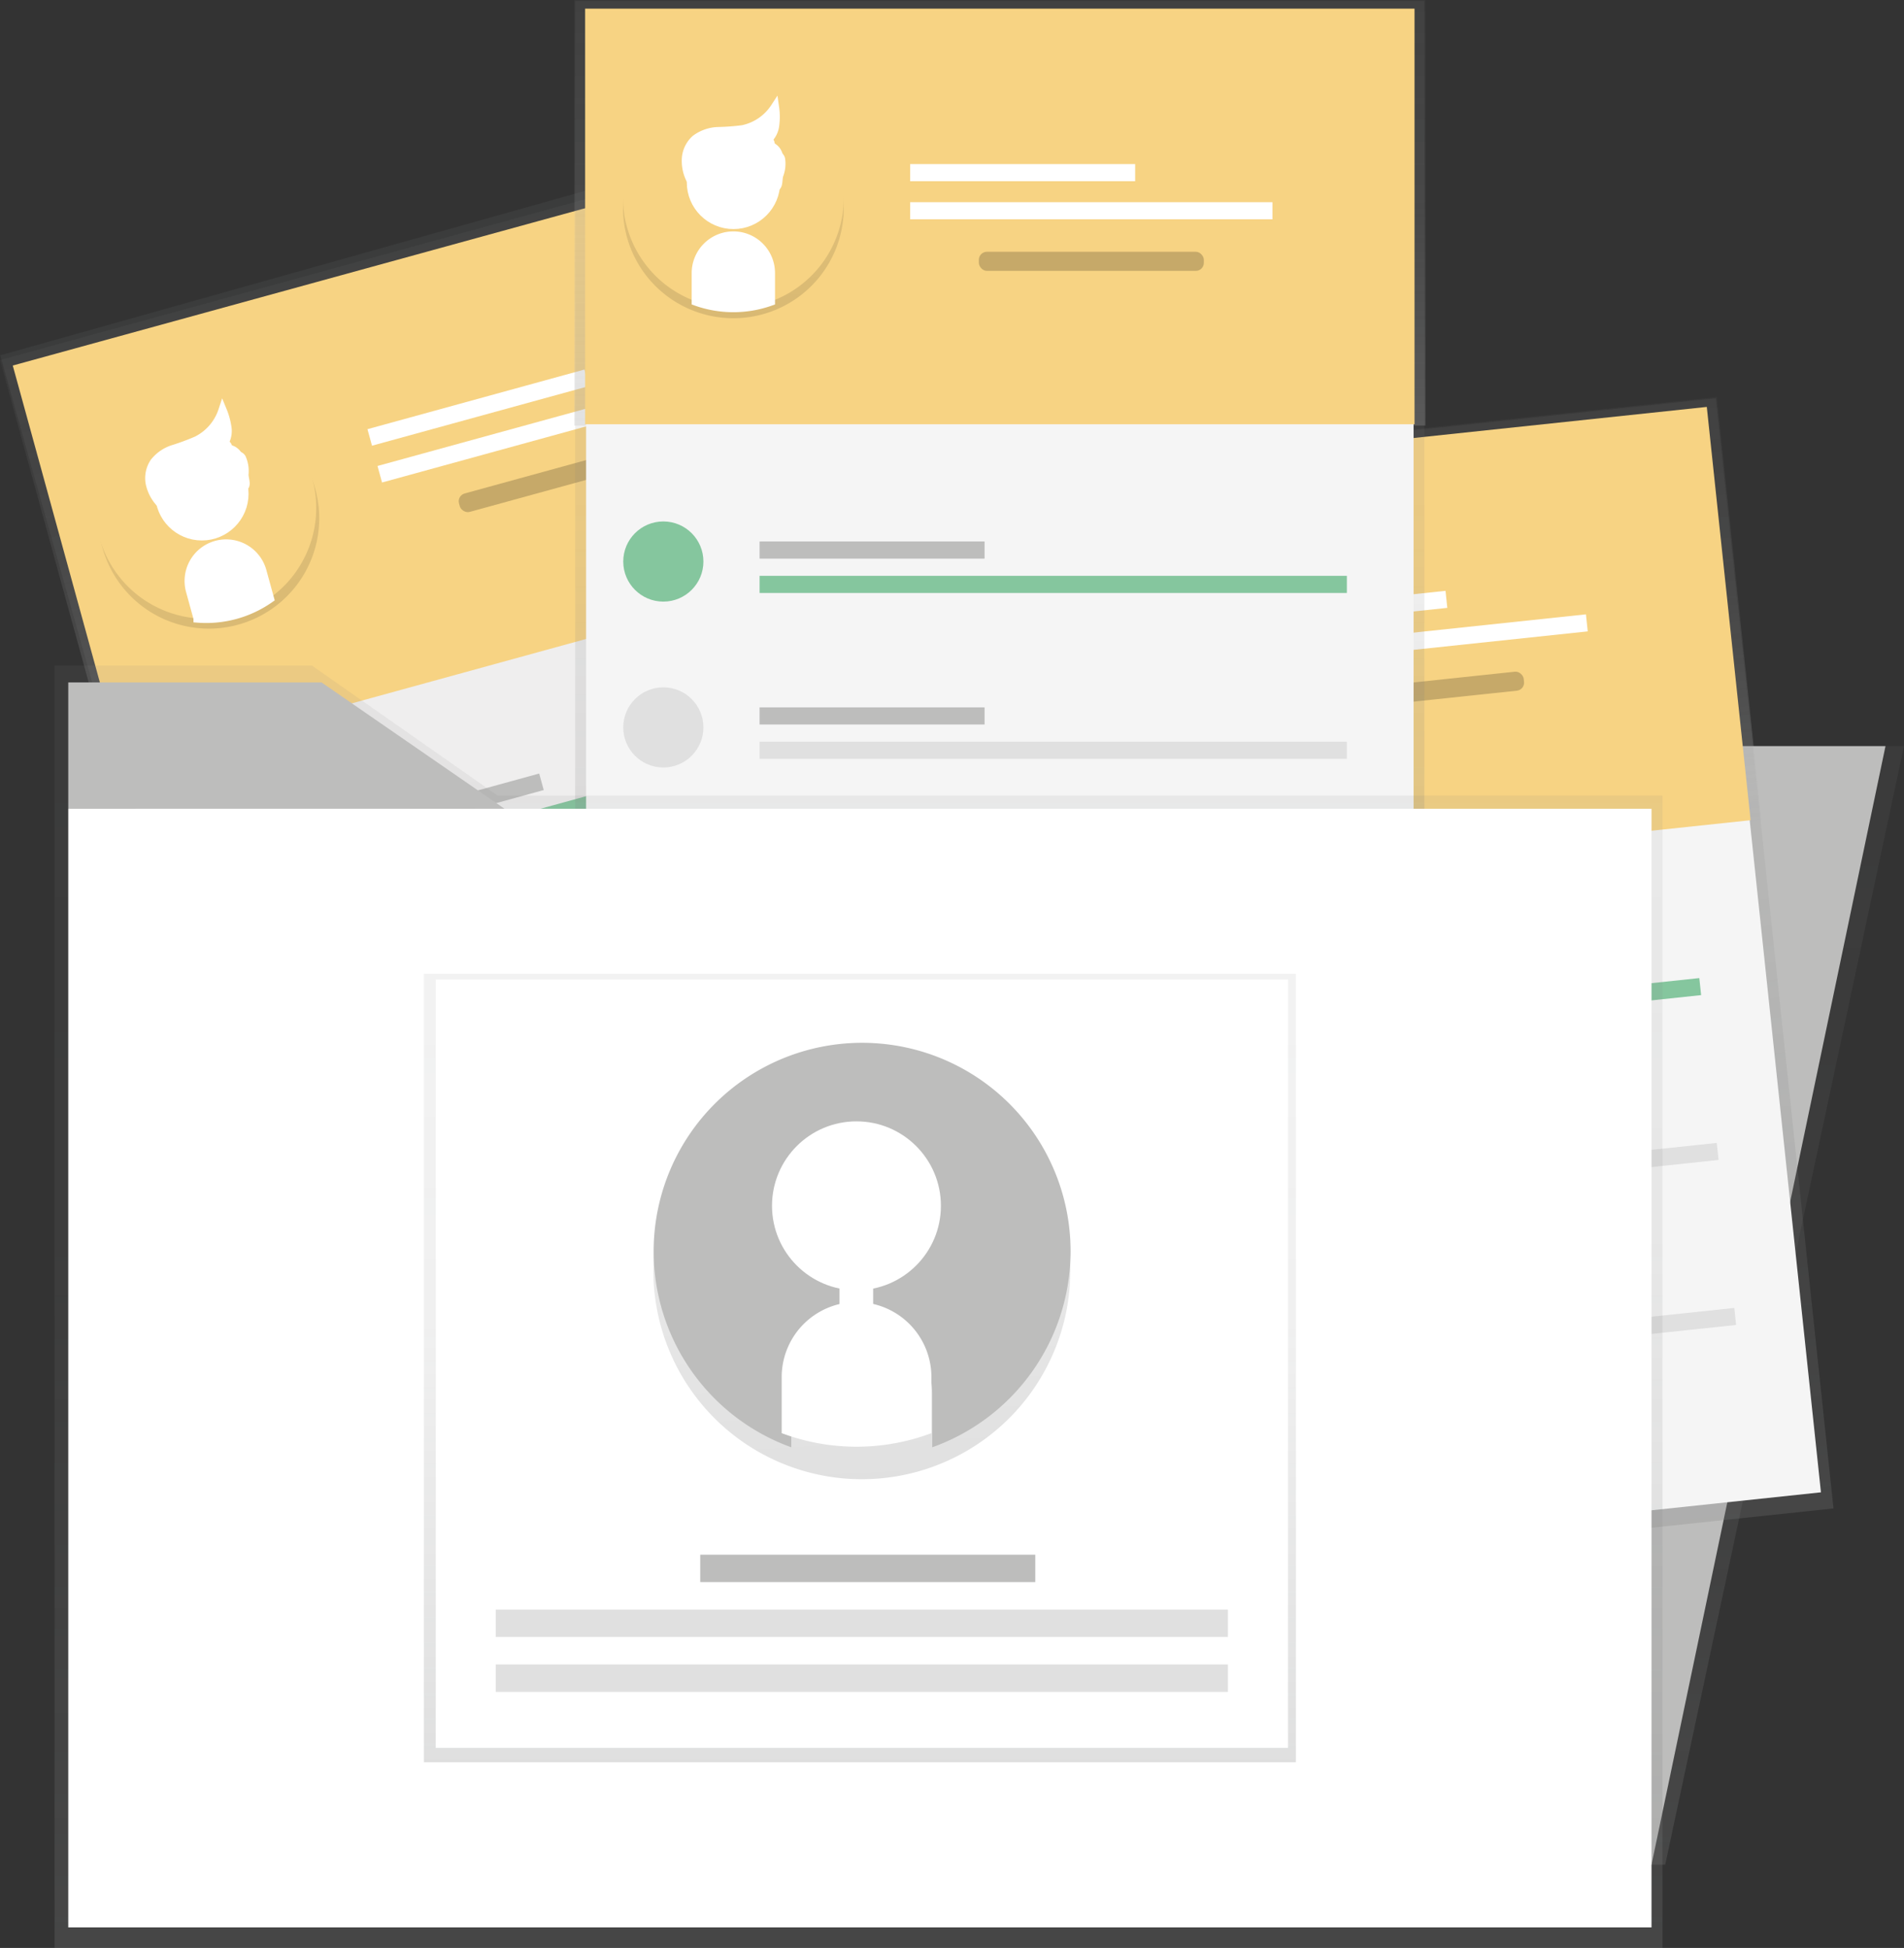 <svg xmlns="http://www.w3.org/2000/svg" xmlns:xlink="http://www.w3.org/1999/xlink" viewBox="0 0 222.31 227.46"><rect x="0" y="0" width="222.31" height="227.46" fill="#333333" stroke="none"/><defs><style>.cls-1{fill:url(#Degradado_sin_nombre_2);}.cls-2{fill:url(#Degradado_sin_nombre_9);}.cls-3{fill:#efeeee;}.cls-4{fill:#f7d383;}.cls-5{fill:#bdbdbc;}.cls-6{fill:#f5f5f5;}.cls-7{fill:#85c69e;}.cls-12,.cls-13,.cls-18,.cls-8{fill:#fff;}.cls-9{fill:#010101;opacity:0.2;isolation:isolate;}.cls-10{fill:#e0e0e0;}.cls-11{fill:url(#Degradado_sin_nombre_13);}.cls-12,.cls-13,.cls-18{stroke:#fff;}.cls-12{stroke-miterlimit:10;}.cls-13{stroke-miterlimit:10;}.cls-14{fill:url(#Degradado_sin_nombre_2-2);}.cls-15{fill:url(#Degradado_sin_nombre_2-3);}.cls-16{fill:url(#Degradado_sin_nombre_9-2);}.cls-17{fill:url(#Degradado_sin_nombre_13-2);}.cls-18{stroke-miterlimit:10;}.cls-19{fill:url(#Degradado_sin_nombre_2-4);}.cls-20{fill:url(#Degradado_sin_nombre_9-3);}.cls-21{fill:url(#Degradado_sin_nombre_13-3);}.cls-22{fill:url(#Degradado_sin_nombre_2-5);}.cls-23{fill:url(#Degradado_sin_nombre_2-6);}.cls-24{fill:url(#Degradado_sin_nombre_13-4);}</style><linearGradient id="Degradado_sin_nombre_2" x1="976.42" y1="5353.33" x2="976.42" y2="5483.69" gradientTransform="matrix(1, 0, 0, -1, -908.52, 5494.27)" gradientUnits="userSpaceOnUse"><stop offset="0" stop-color="#808181" stop-opacity="0.25"/><stop offset="0.54" stop-color="#808181" stop-opacity="0.12"/><stop offset="1" stop-color="#808181" stop-opacity="0.1"/></linearGradient><linearGradient id="Degradado_sin_nombre_9" x1="963.25" y1="5427.6" x2="963.25" y2="5477.29" gradientTransform="matrix(1, 0, 0, -1, -908.75, 5505.28)" gradientUnits="userSpaceOnUse"><stop offset="0" stop-color="#b4b4b4" stop-opacity="0.25"/><stop offset="0.54" stop-color="#b4b4b4" stop-opacity="0.1"/><stop offset="1" stop-color="#b4b4b4" stop-opacity="0.05"/></linearGradient><linearGradient id="Degradado_sin_nombre_13" x1="2027.36" y1="466.54" x2="2028.42" y2="441.36" gradientTransform="matrix(-0.96, 0.28, 0.28, 0.96, 1844.4, -941.96)" gradientUnits="userSpaceOnUse"><stop offset="0" stop-color="#010101" stop-opacity="0.12"/><stop offset="0.55" stop-color="#010101" stop-opacity="0.09"/><stop offset="1" stop-color="#010101" stop-opacity="0.02"/></linearGradient><linearGradient id="Degradado_sin_nombre_2-2" x1="192.3" y1="5203.79" x2="192.3" y2="5334.41" gradientTransform="matrix(1, 0, 0, -1, 0, 5421.53)" xlink:href="#Degradado_sin_nombre_2"/><linearGradient id="Degradado_sin_nombre_2-3" x1="635.19" y1="5280.15" x2="635.19" y2="5410.51" gradientTransform="matrix(1, 0, 0, -1, -477.28, 5461.88)" xlink:href="#Degradado_sin_nombre_2"/><linearGradient id="Degradado_sin_nombre_9-2" x1="635.18" y1="5360.95" x2="635.18" y2="5410.64" gradientTransform="matrix(1, 0, 0, -1, -481.54, 5462.11)" xlink:href="#Degradado_sin_nombre_9"/><linearGradient id="Degradado_sin_nombre_13-2" x1="2366.15" y1="532.31" x2="2367.21" y2="507.13" gradientTransform="matrix(-0.99, 0.12, 0.12, 0.99, 2412.02, -714.57)" xlink:href="#Degradado_sin_nombre_13"/><linearGradient id="Degradado_sin_nombre_2-4" x1="116.74" y1="5291.05" x2="116.74" y2="5421.41" gradientTransform="matrix(1, 0, 0, -1, 0, 5421.53)" xlink:href="#Degradado_sin_nombre_2"/><linearGradient id="Degradado_sin_nombre_9-3" x1="116.74" y1="5371.84" x2="116.74" y2="5421.53" gradientTransform="matrix(1, 0, 0, -1, 0, 5421.53)" xlink:href="#Degradado_sin_nombre_9"/><linearGradient id="Degradado_sin_nombre_13-3" x1="2655.47" y1="598.23" x2="2656.52" y2="573.06" gradientTransform="matrix(-1, 0.01, 0.01, 1, 2735.76, -588.1)" xlink:href="#Degradado_sin_nombre_13"/><linearGradient id="Degradado_sin_nombre_2-5" x1="100.24" y1="5194.07" x2="100.24" y2="5343.82" gradientTransform="matrix(1, 0, 0, -1, 0, 5421.53)" xlink:href="#Degradado_sin_nombre_2"/><linearGradient id="Degradado_sin_nombre_2-6" x1="100.4" y1="5215.75" x2="100.4" y2="5307.82" gradientTransform="matrix(1, 0, 0, -1, 0, 5421.53)" xlink:href="#Degradado_sin_nombre_2"/><linearGradient id="Degradado_sin_nombre_13-4" x1="2641.24" y1="733.96" x2="2643.23" y2="686.46" gradientTransform="matrix(-1, 0.01, 0.01, 1, 2735.76, -588.1)" xlink:href="#Degradado_sin_nombre_13"/></defs><g id="Capa_2" data-name="Capa 2"><g id="Capa_1-2" data-name="Capa 1"><rect class="cls-1" x="15.77" y="25.68" width="98.88" height="130" transform="translate(-22.11 21.04) rotate(-15.71)"/><rect class="cls-2" x="4.81" y="27.99" width="99.38" height="49.69" transform="translate(-12.05 16.33) rotate(-15.37)"/><rect class="cls-3" x="16.78" y="27.69" width="96.62" height="127.33" transform="translate(-21.89 20.52) rotate(-15.37)"/><rect class="cls-4" x="6.19" y="28.98" width="96.84" height="48.53" transform="translate(-12.16 16.38) rotate(-15.37)"/><rect class="cls-5" x="37.42" y="93.77" width="26.27" height="2" transform="translate(-23.31 16.79) rotate(-15.37)"/><rect class="cls-6" x="39.55" y="101.5" width="26.27" height="2" transform="translate(-25.28 17.63) rotate(-15.37)"/><rect class="cls-7" x="37.73" y="92.03" width="68.57" height="2" transform="translate(-22.08 22.41) rotate(-15.37)"/><rect class="cls-8" x="42.7" y="46.6" width="26.27" height="2" transform="translate(-10.62 16.5) rotate(-15.37)"/><rect class="cls-8" x="43.59" y="48.77" width="42.3" height="2" transform="translate(-10.88 18.94) rotate(-15.37)"/><rect class="cls-9" x="53.17" y="54.35" width="26.27" height="2.23" rx="0.94" transform="translate(-12.33 19.56) rotate(-15.37)"/><circle class="cls-7" cx="27.41" cy="102.52" r="4.68"/><rect class="cls-5" x="42.56" y="112.44" width="26.27" height="2" transform="translate(-28.08 18.82) rotate(-15.37)"/><rect class="cls-6" x="44.68" y="120.17" width="26.27" height="2" transform="translate(-30.05 19.66) rotate(-15.37)"/><rect class="cls-10" x="42.86" y="110.7" width="68.57" height="2" transform="translate(-26.85 24.44) rotate(-15.37)"/><circle class="cls-10" cx="32.54" cy="121.19" r="4.68"/><rect class="cls-5" x="47.69" y="131.12" width="26.27" height="2" transform="translate(-32.84 20.85) rotate(-15.37)"/><rect class="cls-6" x="49.82" y="138.84" width="26.27" height="2" transform="translate(-34.81 21.69) rotate(-15.37)"/><rect class="cls-10" x="48" y="129.38" width="68.57" height="2" transform="translate(-31.61 26.47) rotate(-15.37)"/><circle class="cls-10" cx="37.68" cy="139.87" r="4.68" transform="translate(-35.73 14.99) rotate(-15.37)"/><path class="cls-11" d="M12,64.09A12.89,12.89,0,1,0,25.19,47.65l.91,3.19a4.38,4.38,0,0,1-3,5.41h0a4.39,4.39,0,0,1-5.4-3l-.91-3.19A12.9,12.9,0,0,0,12,64.09Z"/><path class="cls-4" d="M36.47,55.94A12.89,12.89,0,1,0,23.05,72.21L22.17,69a4.37,4.37,0,0,1,3-5.36h0a4.39,4.39,0,0,1,5.37,3.05l.88,3.2A12.91,12.91,0,0,0,36.47,55.94Z"/><circle class="cls-12" cx="23.57" cy="57.66" r="4.95"/><path class="cls-13" d="M25.21,63.65h0a4.36,4.36,0,0,0-3,5.36l.88,3.2a12.91,12.91,0,0,0,8.41-2.31l-.88-3.2A4.37,4.37,0,0,0,25.21,63.65Z"/><path class="cls-13" d="M18.68,58.71a4.82,4.82,0,0,1-1.17-2.26A3.33,3.33,0,0,1,18,54a4.57,4.57,0,0,1,2.31-1.57,27.52,27.52,0,0,0,2.68-1,6,6,0,0,0,3-3.48,8.23,8.23,0,0,1,.56,2.11,2.73,2.73,0,0,1-.61,2c.63-.54.77.27.74.79.48.33,1.37.17,1.57.71a3.72,3.72,0,0,1,.28,1.71c-.08.58.41,1.43-.14,1.63"/><path class="cls-8" d="M26.1,51.92s3.42-.63,2.4,5"/><polygon class="cls-14" points="194.43 217.74 162.29 217.74 162.29 87.12 222.31 87.12 194.43 217.74"/><polygon class="cls-5" points="192.83 217.74 161.32 217.74 161.32 87.12 220.15 87.12 192.83 217.74"/><rect class="cls-15" x="108.33" y="51.37" width="99.15" height="130.36" transform="translate(-11.4 17.29) rotate(-6.05)"/><rect class="cls-16" x="103.96" y="51.47" width="99.38" height="49.69" transform="translate(-7.19 16.62) rotate(-6.05)"/><rect class="cls-6" x="109.55" y="52.38" width="96.62" height="127.33" transform="translate(-11.35 17.28) rotate(-6.05)"/><rect class="cls-4" x="105.27" y="52.48" width="96.84" height="48.53" transform="translate(-7.23 16.63) rotate(-6.05)"/><rect class="cls-5" x="129.83" y="116.06" width="26.27" height="2" transform="translate(-11.54 15.72) rotate(-6.05)"/><rect class="cls-6" x="130.68" y="124.03" width="26.27" height="2" transform="translate(-12.38 15.85) rotate(-6.05)"/><rect class="cls-7" x="130.14" y="117.82" width="68.57" height="2" transform="translate(-11.61 17.99) rotate(-6.05)"/><rect class="cls-8" x="142.68" y="70.37" width="26.27" height="2" transform="translate(-6.65 16.82) rotate(-6.05)"/><rect class="cls-8" x="143.1" y="73.96" width="42.3" height="2" transform="translate(-6.99 17.73) rotate(-6.05)"/><rect class="cls-9" x="151.73" y="79.71" width="26.27" height="2.23" rx="0.94" transform="translate(-7.6 17.83) rotate(-6.05)"/><circle class="cls-7" cx="118.87" cy="120.96" r="4.68" transform="translate(-12.09 13.2) rotate(-6.05)"/><rect class="cls-5" x="131.87" y="135.32" width="26.27" height="2" transform="translate(-13.56 16.04) rotate(-6.05)"/><rect class="cls-6" x="132.72" y="143.29" width="26.27" height="2" transform="translate(-14.4 16.18) rotate(-6.05)"/><rect class="cls-10" x="132.18" y="137.07" width="68.57" height="2" transform="translate(-13.63 18.31) rotate(-6.05)"/><circle class="cls-10" cx="120.91" cy="140.22" r="4.68"/><rect class="cls-5" x="133.91" y="154.58" width="26.27" height="2" transform="translate(-15.58 16.36) rotate(-6.05)"/><rect class="cls-6" x="134.76" y="162.55" width="26.27" height="2" transform="translate(-16.41 16.5) rotate(-6.05)"/><rect class="cls-10" x="134.22" y="156.33" width="68.57" height="2" transform="translate(-15.64 18.64) rotate(-6.05)"/><circle class="cls-10" cx="122.95" cy="159.47" r="4.68"/><path class="cls-17" d="M109.84,80.54a12.89,12.89,0,1,0,15.71-14.06l.39,3.3a4.37,4.37,0,0,1-3.81,4.83h0a4.38,4.38,0,0,1-4.85-3.82l-.39-3.3A12.89,12.89,0,0,0,109.84,80.54Z"/><path class="cls-4" d="M135.34,76.47a12.89,12.89,0,1,0-15.88,13.89l-.35-3.3A4.38,4.38,0,0,1,123,82.25h0a4.39,4.39,0,0,1,4.8,3.89l.35,3.3A12.91,12.91,0,0,0,135.34,76.47Z"/><circle class="cls-18" cx="122.34" cy="76.07" r="4.95"/><path class="cls-13" d="M123,82.25h0a4.38,4.38,0,0,0-3.88,4.81l.35,3.3a13,13,0,0,0,8.68-.92l-.35-3.3A4.39,4.39,0,0,0,123,82.25Z"/><path class="cls-13" d="M117.34,76.32a4.86,4.86,0,0,1-.79-2.42,3.35,3.35,0,0,1,.86-2.36,4.6,4.6,0,0,1,2.53-1.19,19.16,19.16,0,0,0,2.8-.52,5.9,5.9,0,0,0,3.49-3,7.92,7.92,0,0,1,.21,2.17,2.66,2.66,0,0,1-.93,1.91c.71-.42.72.4.61.9.42.41,1.33.39,1.44,1a3.89,3.89,0,0,1,0,1.73c-.18.56.17,1.47-.41,1.57"/><path class="cls-8" d="M125.77,70.83s3.47-.07,1.56,5.29"/><rect class="cls-19" x="67.16" y="0.12" width="99.15" height="130.36"/><rect class="cls-20" x="67.05" width="99.38" height="49.69"/><rect class="cls-6" x="68.43" y="1.13" width="96.62" height="127.33"/><rect class="cls-4" x="68.32" y="1.01" width="96.84" height="48.53"/><rect class="cls-5" x="88.69" y="63.23" width="26.27" height="2"/><rect class="cls-6" x="88.69" y="71.25" width="26.27" height="2"/><rect class="cls-7" x="88.69" y="67.24" width="68.57" height="2"/><rect class="cls-8" x="106.27" y="19.16" width="26.27" height="2"/><rect class="cls-8" x="106.27" y="23.61" width="42.3" height="2"/><rect class="cls-9" x="114.29" y="29.4" width="26.27" height="2.23" rx="0.94"/><circle class="cls-7" cx="77.45" cy="65.57" r="4.68"/><rect class="cls-5" x="88.69" y="82.6" width="26.27" height="2"/><rect class="cls-6" x="88.69" y="90.61" width="26.27" height="2"/><rect class="cls-10" x="88.69" y="86.61" width="68.57" height="2"/><circle class="cls-10" cx="77.45" cy="84.94" r="4.68"/><rect class="cls-5" x="88.69" y="101.97" width="26.27" height="2"/><rect class="cls-6" x="88.69" y="109.98" width="26.27" height="2"/><rect class="cls-10" x="88.69" y="105.98" width="68.57" height="2"/><circle class="cls-10" cx="77.45" cy="104.3" r="4.68"/><path class="cls-21" d="M72.74,24.43A12.89,12.89,0,1,0,89.85,12.09l0,3.32a4.38,4.38,0,0,1-4.32,4.43h0a4.39,4.39,0,0,1-4.42-4.31l0-3.32A12.9,12.9,0,0,0,72.74,24.43Z"/><path class="cls-4" d="M98.52,23.07A12.89,12.89,0,1,0,81.26,35.2V31.88a4.37,4.37,0,0,1,4.37-4.36h0A4.36,4.36,0,0,1,90,31.88V35.2A12.88,12.88,0,0,0,98.52,23.07Z"/><circle class="cls-13" cx="85.64" cy="21.3" r="4.95"/><path class="cls-13" d="M85.63,27.52h0a4.37,4.37,0,0,0-4.37,4.36V35.2a13,13,0,0,0,8.73,0V31.88A4.36,4.36,0,0,0,85.63,27.52Z"/><path class="cls-13" d="M80.64,21a4.79,4.79,0,0,1-.53-2.49,3.33,3.33,0,0,1,1.1-2.26,4.66,4.66,0,0,1,2.65-.92,26.74,26.74,0,0,0,2.83-.21,5.92,5.92,0,0,0,3.78-2.57,7.58,7.58,0,0,1,0,2.18,2.67,2.67,0,0,1-1.13,1.8c.76-.34.67.47.51,1,.38.45,1.28.53,1.33,1.11A3.6,3.6,0,0,1,91,20.34c-.23.54,0,1.49-.57,1.53"/><path class="cls-8" d="M89.59,16.45s3.46.3,1,5.43"/><polygon class="cls-22" points="58.1 92.9 36.41 77.71 6.37 77.71 6.37 92.9 6.37 100.34 6.37 227.46 194.11 227.46 194.11 92.9 58.1 92.9"/><polyline class="cls-8" points="7.97 94.44 7.97 101.66 7.97 225.06 192.83 225.06 192.83 94.44 58.91 94.44"/><polyline class="cls-5" points="58.91 94.44 37.55 79.69 7.97 79.69 7.97 94.44"/><rect class="cls-23" x="49.49" y="113.71" width="101.82" height="92.07"/><rect class="cls-8" x="50.88" y="114.38" width="99.51" height="89.72"/><rect class="cls-5" x="81.76" y="181.54" width="39.12" height="3.2"/><rect class="cls-10" x="57.88" y="187.95" width="85.49" height="3.2"/><rect class="cls-10" x="57.88" y="194.36" width="85.49" height="3.2"/><path class="cls-24" d="M76.29,148.69a24.34,24.34,0,1,0,32.31-23.3l.08,6.27a8.27,8.27,0,0,1-8.14,8.34h0a8.25,8.25,0,0,1-8.34-8.14l-.08-6.27A24.33,24.33,0,0,0,76.29,148.69Z"/><path class="cls-5" d="M125,146.13A24.34,24.34,0,1,0,92.39,169v-6.27a8.26,8.26,0,0,1,8.23-8.23h0a8.26,8.26,0,0,1,8.23,8.23V169A24.34,24.34,0,0,0,125,146.13Z"/><rect class="cls-13" x="98.52" y="148.77" width="2.93" height="10.32" rx="1.46"/><circle class="cls-13" cx="100" cy="140.8" r="9.36"/><path class="cls-13" d="M100,152.54h0a8.26,8.26,0,0,0-8.23,8.23V167a24.42,24.42,0,0,0,16.48,0v-6.26A8.26,8.26,0,0,0,100,152.54Z"/></g></g></svg>